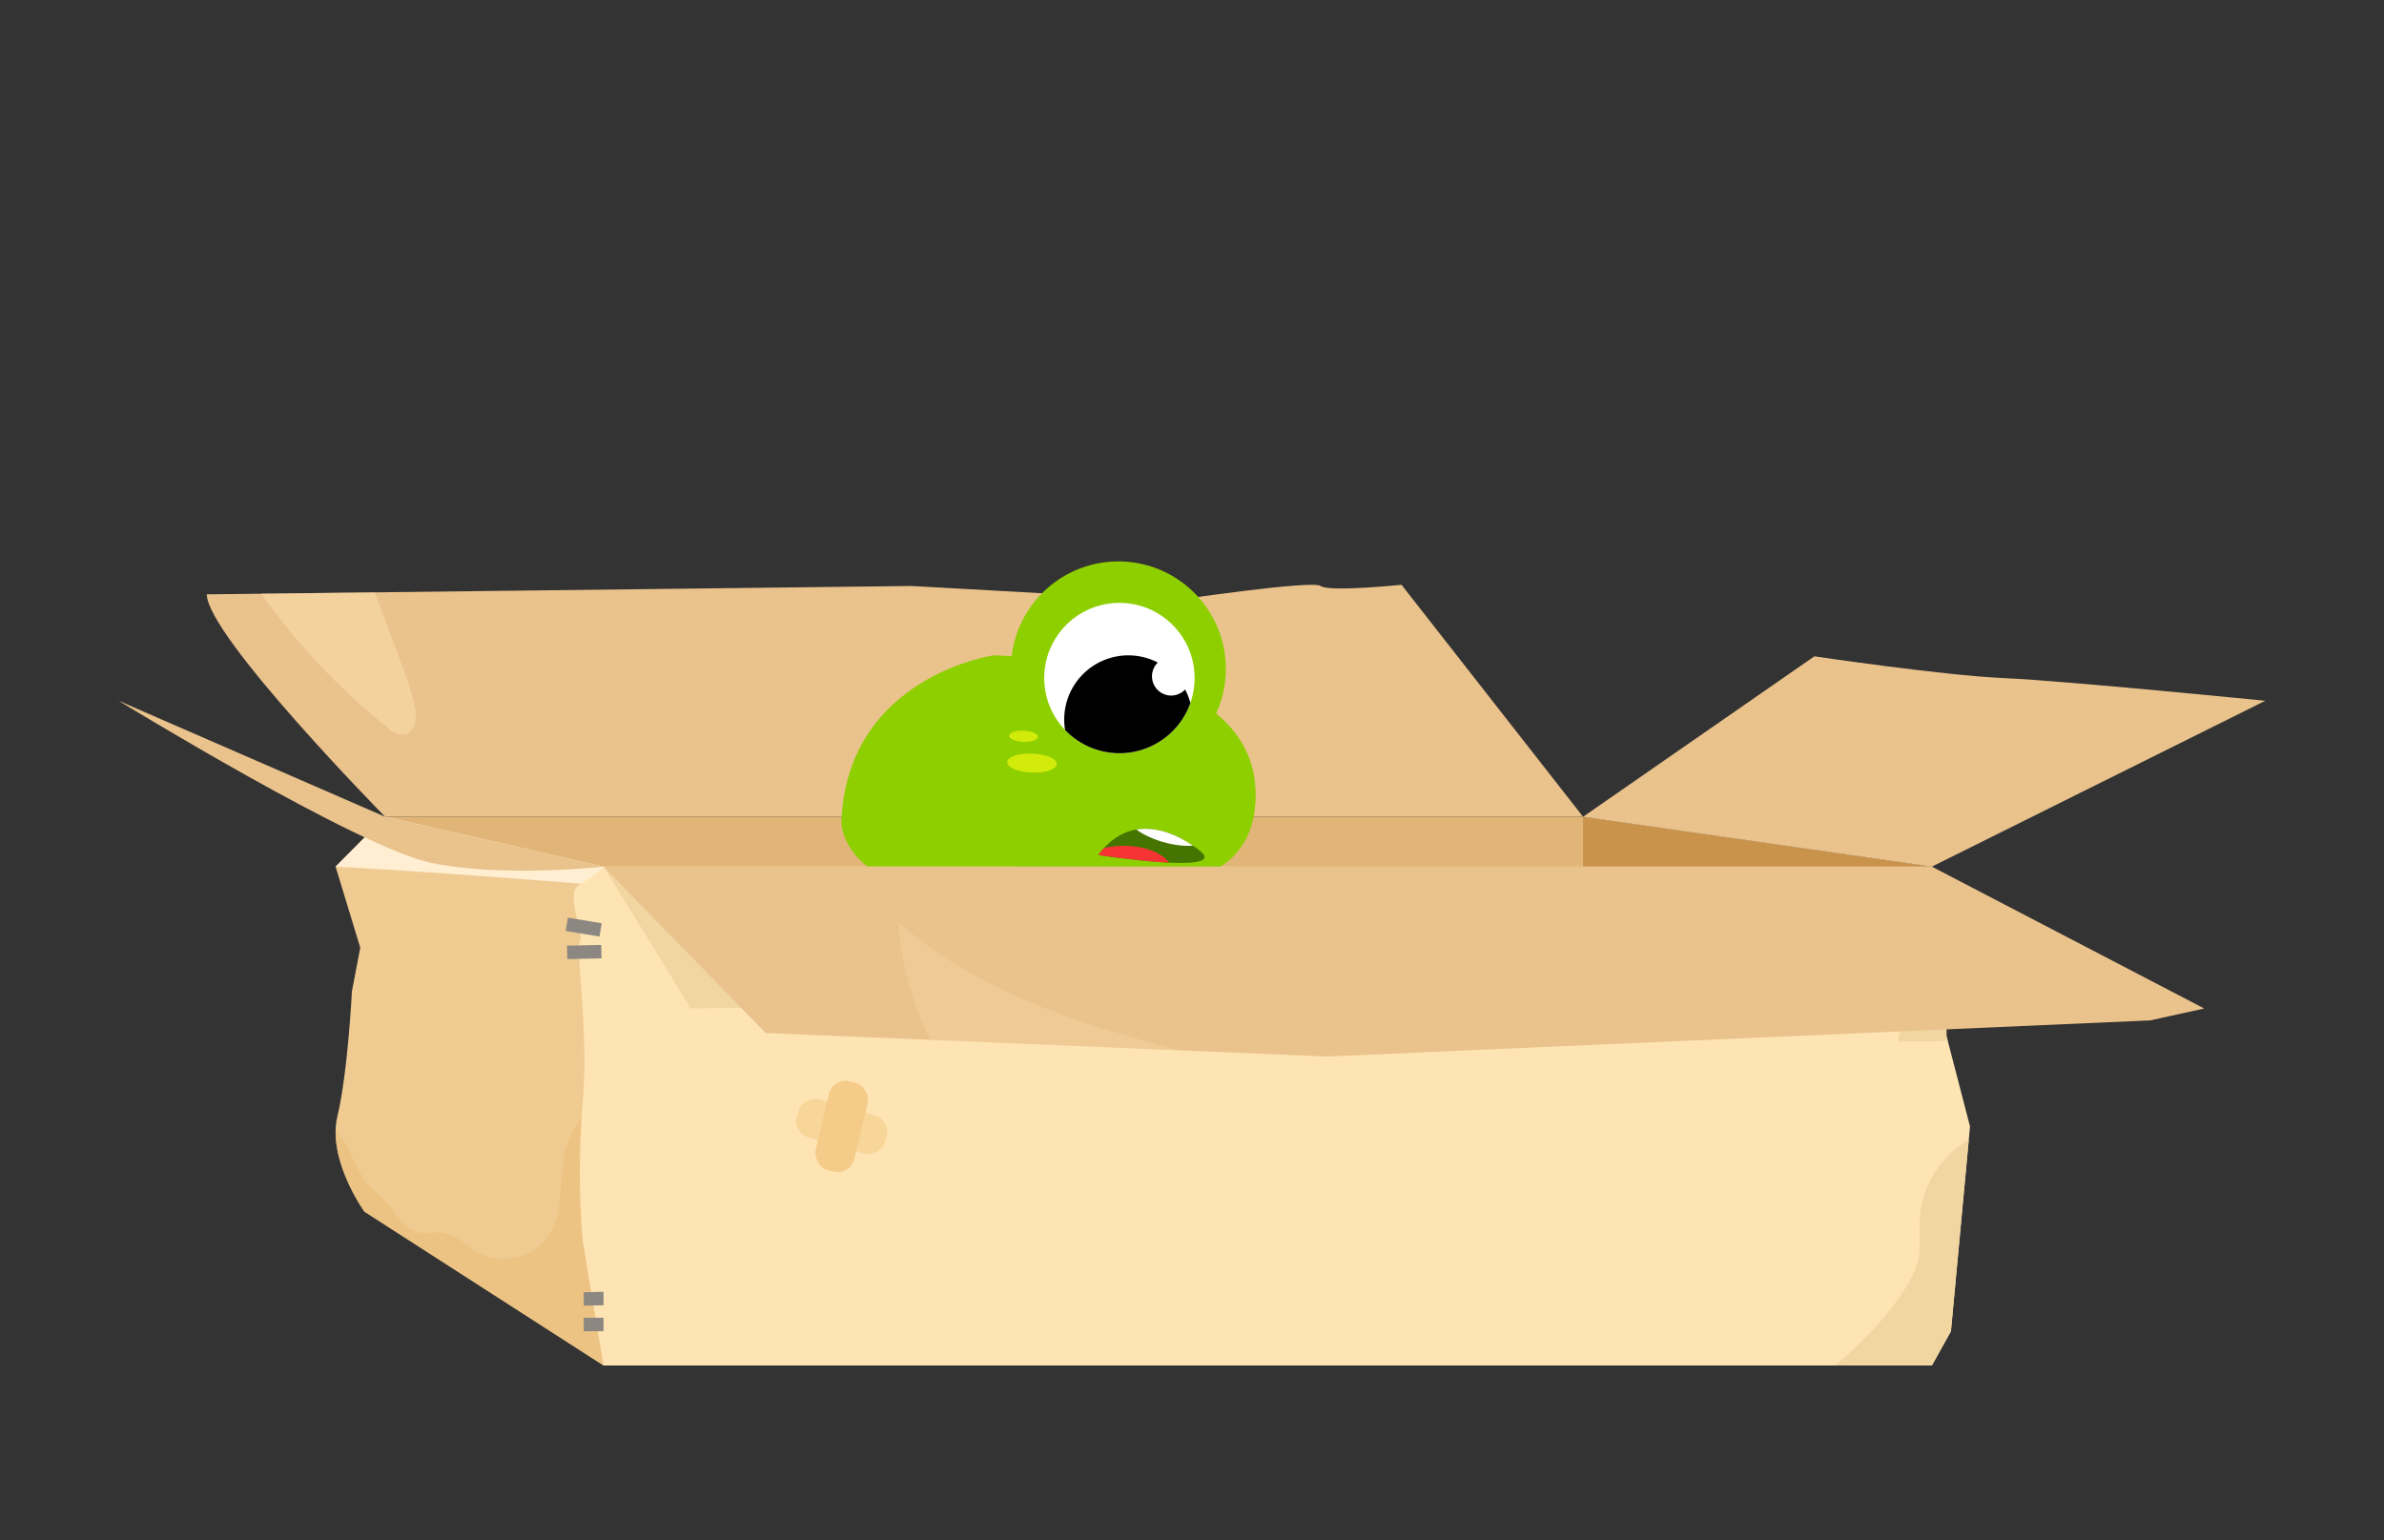 <svg xmlns="http://www.w3.org/2000/svg" xmlns:xlink="http://www.w3.org/1999/xlink" viewBox="0 0 260 168"><rect x="0" y="0" width="260" height="168" fill="#333333" stroke="none"/><defs><style>.cls-1{fill:#eac28c;}.cls-2{fill:#e0b577;}.cls-3{fill:#8ecf00;}.cls-4{fill:#fff;}.cls-5{fill:#457500;}.cls-6{fill:#efcb92;}.cls-30,.cls-7,.cls-9{fill:#ffe4b3;}.cls-8{clip-path:url(#clip-path);}.cls-9{opacity:0.47;}.cls-10{clip-path:url(#clip-path-2);}.cls-11{fill:#c9934c;}.cls-12{fill:#79ce00;}.cls-13{clip-path:url(#clip-path-3);}.cls-14{fill:#75b506;}.cls-15{fill:#b1e523;}.cls-16{clip-path:url(#clip-path-4);}.cls-17{fill:#d3eb0b;}.cls-18{clip-path:url(#clip-path-5);}.cls-19{fill:#f73434;}.cls-20{fill:none;stroke:#88ba00;stroke-linecap:round;stroke-linejoin:round;stroke-width:0.57px;}.cls-21{clip-path:url(#clip-path-6);}.cls-22{fill:#eaba75;opacity:0.51;}.cls-23{fill:#ffeed2;}.cls-24{fill:#8c8881;}.cls-25{clip-path:url(#clip-path-7);}.cls-26{fill:#f2d6a2;}.cls-27,.cls-28{fill:#f4cb89;}.cls-28{opacity:0.61;}.cls-29{clip-path:url(#clip-path-8);}.cls-30{opacity:0.23;}</style><clipPath id="clip-path"><path class="cls-1" d="M42,89.08S22.59,69.35,22.55,64.82l76.87-.91,28.52,1.59s15.19-2.27,16.1-1.59,8.81-.13,8.81-.13l19.8,25.3Z"/></clipPath><clipPath id="clip-path-2"><polygon class="cls-2" points="42.01 89.08 172.65 89.08 210.69 94.52 175.55 127.17 63.55 120.36 42.01 89.08"/></clipPath><clipPath id="clip-path-3"><path class="cls-3" d="M92.93,113.4c-2,9.84,3.61,13,11,13,9.45,0,14.51,2.24,16.53-7.6s2-25.73-5.29-27.21S95,103.57,92.93,113.4Z"/></clipPath><clipPath id="clip-path-4"><circle class="cls-4" cx="122.1" cy="73.96" r="8.2" transform="translate(43.43 193.08) rotate(-87.77)"/></clipPath><clipPath id="clip-path-5"><path class="cls-5" d="M131,92.91s-6.63-5.89-11.22.34C119.78,93.25,133.78,95.41,131,92.91Z"/></clipPath><clipPath id="clip-path-6"><path class="cls-6" d="M65.82,148.93,39.74,132.15s-4.08-5.66-2.94-10.42,1.58-13.61,1.58-13.61l.91-4.76L36.6,94.52,42,89.08l23.81,5.44,4.76,27.21Z"/></clipPath><clipPath id="clip-path-7"><polygon class="cls-7" points="212.28 112.96 212.28 101.11 210.69 94.52 65.82 94.52 65.82 148.93 210.69 148.93 212.77 145.19 214.85 122.86 212.28 112.96"/></clipPath><clipPath id="clip-path-8"><polygon class="cls-1" points="65.82 94.52 83.5 112.66 144.72 115.23 234.5 111.29 240.39 109.99 210.69 94.52 142.68 94.52 65.82 94.52"/></clipPath></defs><g id="Layer_9" data-name="Layer 9"><path class="cls-1" d="M42,89.08S22.59,69.35,22.55,64.82l76.87-.91,28.52,1.59s15.19-2.27,16.1-1.59,8.81-.13,8.81-.13l19.8,25.3Z"/><g class="cls-8"><path class="cls-9" d="M25.58,63c1.55,0,2.67,1.44,3.59,2.69A71.41,71.41,0,0,0,42.33,79.39a2.44,2.44,0,0,0,1.73.74c1.29-.15,1.47-2,1.17-3.24a40.21,40.21,0,0,0-1.55-4.77l-3.53-9.45a8,8,0,0,0-2.39-3.9,5.46,5.46,0,0,0-4.4-.68A16,16,0,0,0,29.19,60"/></g><polygon class="cls-2" points="42.01 89.08 172.65 89.08 210.69 94.52 175.55 127.17 63.55 120.36 42.01 89.08"/><g class="cls-10"><rect class="cls-11" x="172.65" y="83.64" width="50.97" height="81.62"/></g><path class="cls-12" d="M114.91,115l3.36,9.78s-2,.22-2.54,1.33,1.52,2,3.63.2c0,0-.56,2.43,1.78,2.05s.76-2.45.76-2.45a2.38,2.38,0,0,0,3,.34c1.5-1.11-1-2.4-3.34-2.08,0,0-1.49-6.32-2-9.63s-1.55-5.34-3.57-5.2S114.36,113.51,114.91,115Z"/><path class="cls-3" d="M92.93,113.4c-2,9.84,3.61,13,11,13,9.45,0,14.51,2.24,16.53-7.6s2-25.73-5.29-27.21S95,103.57,92.93,113.4Z"/><g class="cls-13"><ellipse class="cls-14" cx="112.62" cy="92.66" rx="8.12" ry="12.93" transform="translate(16.64 202.47) rotate(-88.29)"/><ellipse class="cls-15" cx="118.75" cy="122.58" rx="14.18" ry="7.95" transform="translate(-25.17 214.31) rotate(-78.42)"/></g><path class="cls-3" d="M107.35,97.7c16.1,0,29.15.52,29.58-10.47S124.46,72.1,108.37,71.47c0,0-16,2.3-16.61,18.18C91.76,89.65,91.67,97.7,107.35,97.7Z"/><circle class="cls-3" cx="121.79" cy="72.97" r="11.71" transform="matrix(0.04, -1, 1, 0.04, 44.13, 191.82)"/><circle class="cls-4" cx="122.1" cy="73.96" r="8.2" transform="translate(43.43 193.08) rotate(-87.77)"/><g class="cls-16"><path d="M123.27,71.48a7,7,0,0,1,3,.78,2.1,2.1,0,0,0,1.38,3.6,2.11,2.11,0,0,0,1.6-.66,7,7,0,1,1-5.93-3.72Z"/></g><ellipse class="cls-17" cx="112.54" cy="83.22" rx="1.04" ry="2.7" transform="translate(25.01 192.44) rotate(-87.77)"/><ellipse class="cls-17" cx="111.64" cy="80.3" rx="0.61" ry="1.57" transform="translate(27.05 188.73) rotate(-87.77)"/><path class="cls-5" d="M131,92.91s-6.63-5.89-11.22.34C119.78,93.25,133.78,95.41,131,92.91Z"/><g class="cls-18"><ellipse class="cls-19" cx="122.56" cy="95.09" rx="5.27" ry="2.84"/><ellipse class="cls-4" cx="127.43" cy="89.74" rx="2.18" ry="4.99" transform="translate(5.47 186.79) rotate(-73.67)"/></g><path class="cls-3" d="M93,126.12c1.08,4.45,12.49,5.08,13.15,2.09s-5.08-2-5.08-2,5.47-.78,5.34-6.37-5.6-5.08-5.6-5.08-7.95-1.23-7.71,5.42c0,0,.13,3.35,4.35,2.42C97.49,122.64,92.39,123.4,93,126.12Z"/><ellipse class="cls-3" cx="101.54" cy="115.43" rx="0.56" ry="0.2"/><path class="cls-3" d="M110.07,117l3.36,9.78s-2,.22-2.54,1.32,1.52,2,3.62.21c0,0-.56,2.43,1.79,2s.75-2.46.75-2.46a2.38,2.38,0,0,0,3,.35c1.5-1.11-1-2.41-3.35-2.09,0,0-1.48-6.31-2-9.63s-1.55-5.33-3.57-5.19S109.52,115.49,110.07,117Z"/><path class="cls-20" d="M98,114.5s8.86-1.4,8.86,4.31-4.64,6.21-4.64,6.21"/><path class="cls-20" d="M104.42,125.93a5.71,5.71,0,0,0-4.38-.83"/><ellipse class="cls-17" cx="101.09" cy="115.78" rx="1.68" ry="0.4"/><path class="cls-6" d="M65.82,148.93,39.74,132.15s-4.08-5.66-2.94-10.42,1.58-13.61,1.58-13.61l.91-4.76L36.6,94.52,42,89.08l23.81,5.44,4.76,27.21Z"/><g class="cls-21"><path class="cls-22" d="M73,115.51a35.62,35.62,0,0,0-6.75,3.63,11.89,11.89,0,0,0-4.52,6c-.9,3.13-.08,6.77-1.82,9.52a6,6,0,0,1-7.65,2c-1.45-.77-2.67-2.18-4.31-2.26-.64,0-1.27.15-1.9.08-1.77-.18-2.75-2-3.94-3.36-.72-.79-1.6-1.44-2.25-2.28a16.7,16.7,0,0,1-1.6-3,18.63,18.63,0,0,0-3.42-4.84,112.32,112.32,0,0,1-2.6,26.24,1.1,1.1,0,0,0,0,.89,1.06,1.06,0,0,0,.33.26,49.21,49.21,0,0,0,18.78,6.18,147.91,147.91,0,0,0,19.86.93c1.48,0,3.22-.13,4-1.4a4.38,4.38,0,0,0,.45-2c.7-10.34,1.4-20.75.17-31a5.78,5.78,0,0,0-.7-2.46c-.49-.75-1.31-1.26-1.69-2.07"/><path class="cls-23" d="M26.59,94.52c.08-.12.55-.19,1.36-.22,6.88-.29,37.58,2.26,37.58,2.26l8.22-10.43L29.32,78.88l-4.77,6.57"/></g><path class="cls-7" d="M65.82,148.93l-2.27-13.6a91.63,91.63,0,0,1,0-15c.68-8.16-.83-17-.3-17.68s-1.67-5.21-.12-6.12a15.19,15.19,0,0,0,2.69-2h44.89l13.6,35.14Z"/><rect class="cls-24" x="63.66" y="143.72" width="3.74" height="1.47"/><rect class="cls-24" x="63.66" y="140.88" width="3.74" height="1.47" transform="translate(134.16 281.77) rotate(178.74)"/><rect class="cls-24" x="61.85" y="103.1" width="3.74" height="1.47" transform="translate(129.71 206.24) rotate(178.74)"/><rect class="cls-24" x="61.79" y="100.38" width="3.74" height="1.47" transform="translate(110.14 211.19) rotate(-170.7)"/><polygon class="cls-7" points="212.28 112.96 212.28 101.11 210.69 94.52 65.82 94.52 65.82 148.93 210.69 148.93 212.77 145.19 214.85 122.86 212.28 112.96"/><g class="cls-25"><path class="cls-26" d="M216.44,123.51a10.68,10.68,0,0,0-7,8.72c-.17,1.5,0,3-.14,4.53-.45,4.85-10.65,14.84-15.43,15.8,6.56,5.15,19.42,4.64,26,9.79q2.69-18.48,6-36.85a18.6,18.6,0,0,1-4-3.64"/><path class="cls-26" d="M212.9,102c.88-1.43,1.87-3,3.44-3.54,2.17,2.46,4.1,10.69,1.54,13.36-2.08,2.16-8.22,1.72-10.92,1.78C207.87,109.51,210.73,105.54,212.9,102Z"/></g><rect class="cls-27" x="89.62" y="117.87" width="4.33" height="9.98" rx="1.85" transform="translate(30.83 -17.87) rotate(13.34)"/><rect class="cls-28" x="89.62" y="117.87" width="4.33" height="9.98" rx="1.85" transform="translate(-51.75 176.85) rotate(-73.85)"/><rect class="cls-27" x="190.84" y="103.13" width="4.33" height="9.98" rx="1.85" transform="matrix(0.97, 0.23, -0.23, 0.97, 30.16, -41.62)"/><rect class="cls-28" x="190.84" y="103.13" width="4.33" height="9.98" rx="1.85" transform="translate(35.46 263.44) rotate(-73.85)"/><polygon class="cls-26" points="65.82 94.52 75.34 109.99 212.28 108.12 178.04 96.93 65.82 94.52"/><polygon class="cls-1" points="65.82 94.52 83.5 112.66 144.72 115.23 234.5 111.29 240.39 109.99 210.69 94.52 142.68 94.52 65.82 94.52"/><g class="cls-29"><path class="cls-30" d="M98,100.62c10.32,9,24.23,12.44,37.56,15.58a76.09,76.09,0,0,0,10.35,2c-2.18-.21-6.2,2.17-8.47,2.72a61.7,61.7,0,0,1-8.77,1.45,54.32,54.32,0,0,1-18.33-1.08C102.24,119.14,98.42,108.15,98,100.62Z"/></g><path class="cls-1" d="M172.65,89.08l25.23-17.5s13.87,2.07,20.71,2.38,28.46,2.47,28.46,2.47L210.69,94.52Z"/><path class="cls-1" d="M42,89.08,12.94,76.43S39.15,92.5,47.08,94.12s18.74.4,18.74.4Z"/></g></svg>